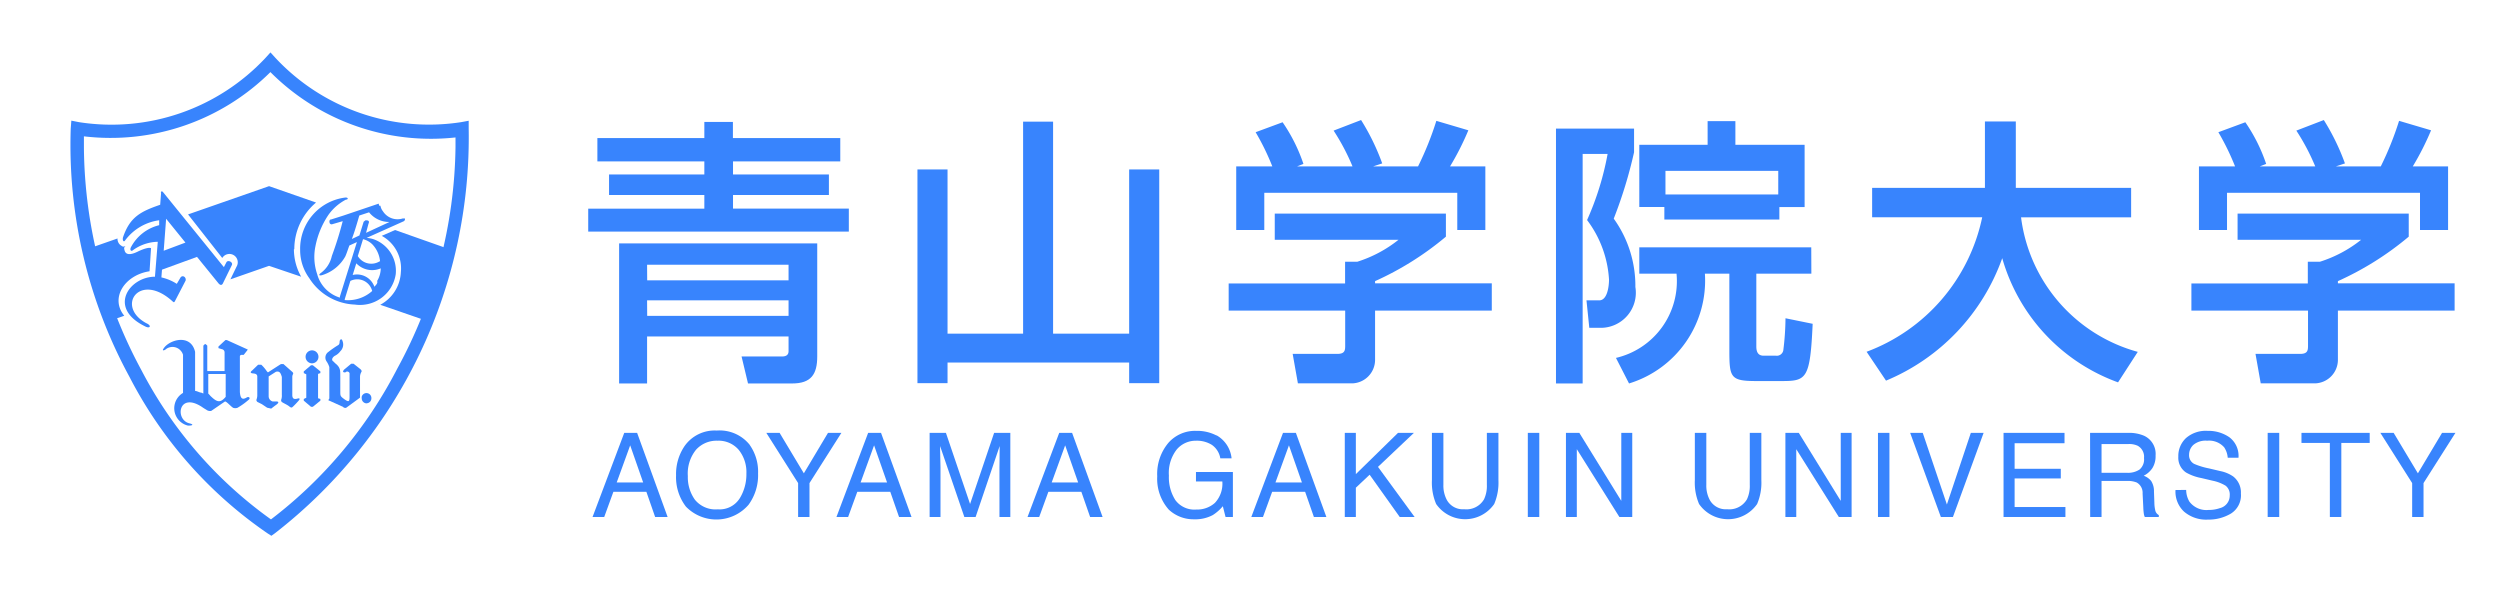 <svg xmlns="http://www.w3.org/2000/svg" viewBox="0 0 24.846 5.912">
    <defs>
        <style>
            .a {
                fill: transparent;
            }

            .b {
                fill: #3884FD;
            }
        </style>
    </defs>
    <rect class="a" width="24.846" height="5.912" />
    <path class="b"
        d="M8.351,1.604H7.285v.13h.953v.204H7.285v.135H8.436v.229H5.846V2.074H7V1.938H6.053V1.734H7v-.13H5.937v-.232H7v-.16h.284v.16H8.351Zm-.229.815V3.543c0,.177-.061.268-.249.268h-.439L7.37,3.543h.403c.047,0,.064-.022.064-.052V3.344H6.431v.467H6.153V2.419Zm-1.69.367H7.837V2.631H6.431Zm0,.353H7.837V2.985H6.431Z" />
    <polygon class="b"
        points="9.417 1.684 9.417 3.316 10.168 3.316 10.168 1.209 10.466 1.209 10.466 3.316 11.222 3.316 11.222 1.684 11.521 1.684 11.521 3.808 11.222 3.808 11.222 3.603 9.417 3.603 9.417 3.808 9.118 3.808 9.118 1.684 9.417 1.684" />
    <path class="b"
        d="M14.37,2.123v.229a3.017,3.017,0,0,1-.704.442v.022h1.16v.271h-1.16v.494a.234.234,0,0,1-.226.229h-.541l-.052-.293h.445c.077,0,.077-.039.077-.088V3.087H12.211V2.817H13.368V2.601H13.49a1.266,1.266,0,0,0,.409-.218H12.669v-.26ZM12.645,1.654a2.448,2.448,0,0,0-.166-.34l.268-.099a1.665,1.665,0,0,1,.207.414L12.89,1.654h.552a2.171,2.171,0,0,0-.188-.356l.273-.105a2.238,2.238,0,0,1,.21.431l-.091.03h.447a3.13,3.13,0,0,0,.182-.453l.318.094a2.728,2.728,0,0,1-.182.359h.351v.632h-.279v-.37H12.565v.37h-.279V1.654Z" />
    <path class="b"
        d="M15.464,1.278H16.24v.235a4.493,4.493,0,0,1-.202.66,1.143,1.143,0,0,1,.215.679.349.349,0,0,1-.356.406h-.102l-.028-.273h.127c.08,0,.097-.138.097-.207a1.086,1.086,0,0,0-.218-.591,2.859,2.859,0,0,0,.204-.657H15.729V3.811h-.265ZM18.002,2.72h-.547v.721c0,.036.005.094.072.094h.121a.066.066,0,0,0,.075-.052,2.728,2.728,0,0,0,.022-.32l.27.055c-.025.55-.061.569-.309.569h-.251c-.26,0-.268-.036-.268-.312V2.72h-.243A1.069,1.069,0,0,1,16.19,3.811l-.13-.254a.783.783,0,0,0,.602-.837h-.37V2.458h1.709Zm-1.461-.663h-.249V1.439h.679V1.204h.276v.235h.688v.619H17.684v.124H16.541Zm1.132-.359H16.552v.235H17.673Z" />
    <path class="b"
        d="M18.551,3.496A1.824,1.824,0,0,0,19.7,2.159H18.606V1.867h1.121v-.66h.307v.66H21.18v.293H20.086a1.594,1.594,0,0,0,1.16,1.337L21.05,3.8a1.852,1.852,0,0,1-1.151-1.234A2.07,2.07,0,0,1,18.744,3.783Z" />
    <path class="b"
        d="M23.939,2.123v.229a3.017,3.017,0,0,1-.704.442v.022h1.16v.271h-1.16v.494a.234.234,0,0,1-.226.229h-.541l-.052-.293h.445c.077,0,.077-.039.077-.088V3.087H21.779V2.817h1.157V2.601h.121a1.268,1.268,0,0,0,.409-.218H22.238v-.26ZM22.213,1.654a2.45,2.45,0,0,0-.166-.34l.268-.099a1.659,1.659,0,0,1,.207.414l-.064.025h.552a2.179,2.179,0,0,0-.188-.356l.273-.105a2.244,2.244,0,0,1,.21.431l-.091.03h.447a3.123,3.123,0,0,0,.182-.453l.318.094a2.74,2.74,0,0,1-.182.359h.351v.632h-.279v-.37H22.133v.37h-.279V1.654Z" />
    <path class="b"
        d="M2.639.575a2.095,2.095,0,0,1-1.854.639L.709,1.199l-.006.079A4.816,4.816,0,0,0,1.286,3.744,4.241,4.241,0,0,0,2.661,5.302l.036.023L2.732,5.3A4.978,4.978,0,0,0,4.658,1.278V1.2L4.583,1.214A2.089,2.089,0,0,1,2.737.575L2.688.521,2.639.575m.049.142a2.251,2.251,0,0,0,1.839.649v.096a4.712,4.712,0,0,1-.58,2.204,4.436,4.436,0,0,1-1.254,1.496A4.205,4.205,0,0,1,1.406,3.68,4.723,4.723,0,0,1,.834,1.463V1.355A2.255,2.255,0,0,0,2.688.716" />
    <path class="b"
        d="M3.101,3.611a.065.065,0,0,0,.064-.065.064.064,0,0,0-.128,0,.065.065,0,0,0,.064.065" />
    <path class="b"
        d="M3.643,4.008a.049.049,0,0,0,.048-.05h0a.049.049,0,0,0-.096-.016l0,.002a.045.045,0,0,0,0,.015.05.05,0,0,0,.049.05" />
    <path class="b"
        d="M3.589,3.701a.107.107,0,0,0-.011.04v.211l-.138.101a.032.032,0,0,1-.032-.01L3.273,3.982c-.01,0-.011-.007,0-.021V3.648a.215.215,0,0,0-.028-.057.068.068,0,0,1,.018-.093,1.011,1.011,0,0,1,.101-.07c.013-.011.01-.027.012-.039s.019-.031.028,0a.093.093,0,0,1-.022.102.145.145,0,0,1-.056.046c-.03.021-.031.045-.013.055l.019.019c.056.044.049.076.05.135V3.89c0,.039,0,.046.025.066.063.049.067.036.067-.017V3.709a.025.025,0,0,0-.032-.015l-.01.007c-.014,0-.034,0-.013-.027l.071-.059h.024l.067.053c.01.009.019.02.008.033" />
    <path class="b"
        d="M2.454,3.47l-.199-.09H2.24l-.069.064v.016l.043.013a.033.033,0,0,1,.018.031v.184H2.06V3.435L2.044,3.42H2.036l-.015.015v.476L2,3.902c-.018,0-.037-.015-.061-.017V3.497c-.042-.182-.252-.122-.31-.038-.021.028-.005.026.013.017a.108.108,0,0,1,.153.008.106.106,0,0,1,.024.042v.379a.177.177,0,0,0,.05.325c.057,0,.052-.014.012-.023-.144-.037-.108-.314.124-.164a.467.467,0,0,0,.044.028.063.063,0,0,0,.05.013L2.236,3.99c.017,0,.054.046.081.063a.066.066,0,0,0,.043,0,.687.687,0,0,0,.108-.077c.025-.017.009-.038-.014-.027-.053.034-.066,0-.07-.054v-.35c0-.007,0-.013.013-.018h.025L2.459,3.48v-.013m-.216.477c-.056.067-.09.048-.142,0-.012-.01-.019-.022-.031-.032V3.717h.173Z" />
    <path class="b"
        d="M2.967,3.958c-.043.015-.059.006-.062-.026V3.745c0-.028.02-.03,0-.049l-.088-.078H2.793l-.012.007-.118.076L2.652,3.69a.376.376,0,0,0-.055-.065H2.565l-.059.057c-.022.017-.015.025,0,.028s.052,0,.051.034v.19a.123.123,0,0,1-.009.04c0,.011.005.014.009.02l.046.023.052.035.04.009.039-.03c.037-.024.04-.038.018-.041H2.71a.054.054,0,0,1-.04-.053V3.741l.072-.046c.039-.01.048.015.059.051v.178a.116.116,0,0,1-.008.053l.005.016c.018.014.055.028.078.047s.028.007.037,0a.799.799,0,0,0,.055-.058c.015-.018.012-.022,0-.022" />
    <polygon class="b"
        points="3.161 3.958 3.161 3.716 3.184 3.708 3.184 3.691 3.109 3.63 3.091 3.63 3.019 3.691 3.019 3.708 3.044 3.72 3.044 3.953 3.019 3.965 3.019 3.982 3.091 4.043 3.109 4.043 3.184 3.982 3.184 3.965 3.161 3.958" />
    <path class="b"
        d="M1.486,2.701l.015-.234c-.015-.01-.063,0-.135.035s-.115.03-.127-.01,0-.03.007-.048a.028.028,0,0,1-.037,0A.079.079,0,0,1,1.168,2.37l-.286.1a4.89,4.89,0,0,0,.222.713l.131-.045c-.145-.177.006-.405.251-.442" />
    <path class="b"
        d="M2.925,2.478a.606.606,0,0,1,.216-.465L2.674,1.85l-.805.281.34.433a.083.083,0,0,1,.142.086L2.29,2.776l.384-.134L2.993,2.75a.559.559,0,0,1-.072-.274" />
    <path class="b"
        d="M3.926,2.286l-.132.058a.368.368,0,0,1,.19.36.387.387,0,0,1-.205.325l.466.161a4.877,4.877,0,0,0,.228-.711Z" />
    <path class="b"
        d="M1.601,1.917l-.009.118c-.194.067-.301.121-.37.325-.007.035.01.048.021.03a.507.507,0,0,1,.339-.201v.049a.433.433,0,0,0-.279.216c-.017.03,0,.05.019.032a.434.434,0,0,1,.246-.083L1.54,2.75c-.252,0-.475.309-.099.493.048.027.072-.005.013-.031-.309-.167-.066-.516.262-.216.011.009.013.011.021,0l.108-.208c.008-.036-.036-.062-.055-.023l-.033.056a.475.475,0,0,0-.153-.064L1.61,2.68l.348-.127.216.266c.017.017.03.016.04,0l.091-.186c.012-.028-.04-.054-.055-.026l-.025.048-.605-.746c-.011-.012-.02-.009-.021.008m.244.494-.216.081.024-.318Z" />
    <path class="b"
        d="M3.763,2.024l-.352.119-.12.038H3.286a.021.021,0,0,0-.011.026v.006A.021.021,0,0,0,3.3,2.229h0l.106-.031a3.455,3.455,0,0,1-.108.346.285.285,0,0,1-.108.168c-.029.021-.018.032.016.021a.397.397,0,0,0,.226-.185c.013-.029.024-.064.04-.108l.075-.034-.169.541v.011a.336.336,0,0,1-.226-.234.529.529,0,0,1-.017-.277.85.85,0,0,1,.128-.31.491.491,0,0,1,.175-.153c.027,0,.024-.026-.012-.02a.512.512,0,0,0-.443.519.473.473,0,0,0,.091.282.561.561,0,0,0,.453.262.359.359,0,0,0,.406-.302.333.333,0,0,0-.222-.348.319.319,0,0,0-.067-.013l.366-.164a.024.024,0,0,0,.014-.029H4.003a.172.172,0,0,1-.197-.071.12.12,0,0,1-.025-.055h-.012m-.343.941V2.974l.056-.182a.153.153,0,0,1,.205.068l0,0a.149.149,0,0,1,.012.032.36.36,0,0,1-.274.09m.325-.172c-.008.019-.014.022-.029.04a.183.183,0,0,0-.216-.117l.036-.116a.217.217,0,0,0,.243.05.248.248,0,0,1-.035.124m.024-.194a.156.156,0,0,1-.215-.049l0,0-.002-.003.052-.168a.198.198,0,0,1,.093.052.283.283,0,0,1,.076.168M3.668,2.11a.255.255,0,0,0,.203.096L3.638,2.314l.024-.09c.012-.025,0-.035-.022-.034H3.631l-.017.014-.042.136-.075.035c.017-.048.026-.068.074-.233Z" />
    <path class="b"
        d="M6.204,4.302h.128l.303.836H6.511l-.087-.25h-.328l-.091.25H5.889Zm.188.493-.129-.369-.134.369Z" />
    <path class="b"
        d="M7.451,4.422a.461.461,0,0,1,.083.284.497.497,0,0,1-.095.311.422.422,0,0,1-.622.018.481.481,0,0,1-.098-.311.494.494,0,0,1,.084-.29.365.365,0,0,1,.32-.155.383.383,0,0,1,.328.142m-.1.533a.457.457,0,0,0,.067-.247A.353.353,0,0,0,7.341,4.47.263.263,0,0,0,7.13,4.38a.274.274,0,0,0-.212.089.376.376,0,0,0-.082.263.384.384,0,0,0,.07.234.264.264,0,0,0,.228.096.236.236,0,0,0,.216-.107" />
    <polygon class="b"
        points="7.616 4.302 7.748 4.302 7.989 4.704 8.229 4.302 8.362 4.302 8.045 4.801 8.045 5.138 7.932 5.138 7.932 4.801 7.616 4.302" />
    <path class="b"
        d="M8.628,4.302h.128l.303.836h-.124l-.087-.25H8.52l-.091.25H8.313Zm.188.493-.129-.369-.134.369Z" />
    <path class="b"
        d="M10.527,4.302h.128l.303.836h-.124l-.087-.25h-.328l-.091.25h-.116Zm.188.493-.129-.369-.134.369Z" />
    <path class="b"
        d="M9.239,4.302h.162l.24.707L9.88,4.302h.161v.836H9.933V4.645L9.934,4.56q.001-.059.001-.127l-.239.705H9.584l-.241-.705v.026c0,.021.001.052.002.094s.002.073.002.092v.493H9.239Z" />
    <path class="b"
        d="M12.09,4.326a.297.297,0,0,1,.15.229h-.112a.204.204,0,0,0-.083-.133.281.281,0,0,0-.159-.042.247.247,0,0,0-.191.087.379.379,0,0,0-.078.26.421.421,0,0,0,.064.243.235.235,0,0,0,.209.094.264.264,0,0,0,.184-.066.278.278,0,0,0,.074-.213h-.262V4.691h.367v.447h-.073l-.027-.107a.424.424,0,0,1-.1.088.37.37,0,0,1-.186.042.359.359,0,0,1-.251-.096.461.461,0,0,1-.115-.331.48.48,0,0,1,.112-.334.354.354,0,0,1,.276-.118.418.418,0,0,1,.201.046" />
    <path class="b"
        d="M12.751,4.302h.128l.303.836h-.124l-.087-.25H12.643l-.091.25h-.116Zm.188.493L12.81,4.426l-.134.369Z" />
    <polygon class="b"
        points="13.365 4.302 13.475 4.302 13.475 4.712 13.894 4.302 14.052 4.302 13.695 4.64 14.059 5.138 13.911 5.138 13.612 4.718 13.475 4.847 13.475 5.138 13.365 5.138 13.365 4.302" />
    <path class="b"
        d="M14.345,4.302V4.819a.302.302,0,0,0,.035.151.181.181,0,0,0,.172.091.202.202,0,0,0,.197-.099.31.31,0,0,0,.028-.144V4.302h.115v.47a.541.541,0,0,1-.042.237.351.351,0,0,1-.577,0,.543.543,0,0,1-.042-.237V4.302Z" />
    <rect class="b" x="15.184" y="4.302" width="0.114" height="0.836" />
    <polygon class="b"
        points="15.563 4.302 15.696 4.302 16.113 4.978 16.113 4.302 16.222 4.302 16.222 5.138 16.094 5.138 15.671 4.464 15.671 5.138 15.563 5.138 15.563 4.302" />
    <path class="b"
        d="M16.958,4.302V4.819a.302.302,0,0,0,.035.151.181.181,0,0,0,.172.091.203.203,0,0,0,.197-.099.311.311,0,0,0,.028-.144V4.302h.115v.47a.541.541,0,0,1-.042.237.351.351,0,0,1-.577,0,.541.541,0,0,1-.042-.237V4.302Z" />
    <polygon class="b"
        points="17.744 4.302 17.877 4.302 18.294 4.978 18.294 4.302 18.402 4.302 18.402 5.138 18.275 5.138 17.852 4.464 17.852 5.138 17.744 5.138 17.744 4.302" />
    <rect class="b" x="18.664" y="4.302" width="0.114" height="0.836" />
    <polygon class="b"
        points="19.109 4.302 19.349 5.014 19.587 4.302 19.714 4.302 19.409 5.138 19.289 5.138 18.984 4.302 19.109 4.302" />
    <polygon class="b"
        points="19.912 4.302 20.518 4.302 20.518 4.405 20.022 4.405 20.022 4.659 20.481 4.659 20.481 4.755 20.022 4.755 20.022 5.039 20.527 5.039 20.527 5.138 19.912 5.138 19.912 4.302" />
    <path class="b"
        d="M20.772,4.302h.38a.374.374,0,0,1,.155.028.198.198,0,0,1,.116.198.221.221,0,0,1-.031.123.224.224,0,0,1-.087.077.171.171,0,0,1,.074.052.187.187,0,0,1,.028.105l.004.112a.347.347,0,0,0,.008.071.07.07,0,0,0,.036.051v.019h-.139a.105.105,0,0,1-.009-.028.51.51,0,0,1-.006-.066l-.007-.139a.117.117,0,0,0-.059-.11.238.238,0,0,0-.099-.015h-.25v.358h-.113Zm.368.397a.209.209,0,0,0,.123-.032.131.131,0,0,0,.045-.115.124.124,0,0,0-.063-.122.201.201,0,0,0-.09-.017h-.269v.286Z" />
    <path class="b"
        d="M21.727,4.869a.234.234,0,0,0,.032.116.211.211,0,0,0,.191.083.329.329,0,0,0,.112-.018.128.128,0,0,0,.098-.126.111.111,0,0,0-.041-.097.409.409,0,0,0-.131-.05l-.11-.026a.485.485,0,0,1-.152-.055.176.176,0,0,1-.077-.157.244.244,0,0,1,.076-.185.299.299,0,0,1,.215-.072.366.366,0,0,1,.217.064.232.232,0,0,1,.09.203H22.14a.216.216,0,0,0-.035-.103.199.199,0,0,0-.169-.066.189.189,0,0,0-.138.042.134.134,0,0,0-.042.098.096.096,0,0,0,.05.09.705.705,0,0,0,.147.045l.114.027a.344.344,0,0,1,.127.053.201.201,0,0,1,.077.17.214.214,0,0,1-.099.199.433.433,0,0,1-.229.06.337.337,0,0,1-.238-.08.272.272,0,0,1-.084-.214Z" />
    <rect class="b" x="22.537" y="4.302" width="0.115" height="0.836" />
    <polygon class="b"
        points="23.551 4.302 23.551 4.402 23.269 4.402 23.269 5.138 23.155 5.138 23.155 4.402 22.873 4.402 22.873 4.302 23.551 4.302" />
    <polygon class="b"
        points="23.657 4.302 23.789 4.302 24.03 4.704 24.27 4.302 24.403 4.302 24.086 4.801 24.086 5.138 23.973 5.138 23.973 4.801 23.657 4.302" />
</svg>